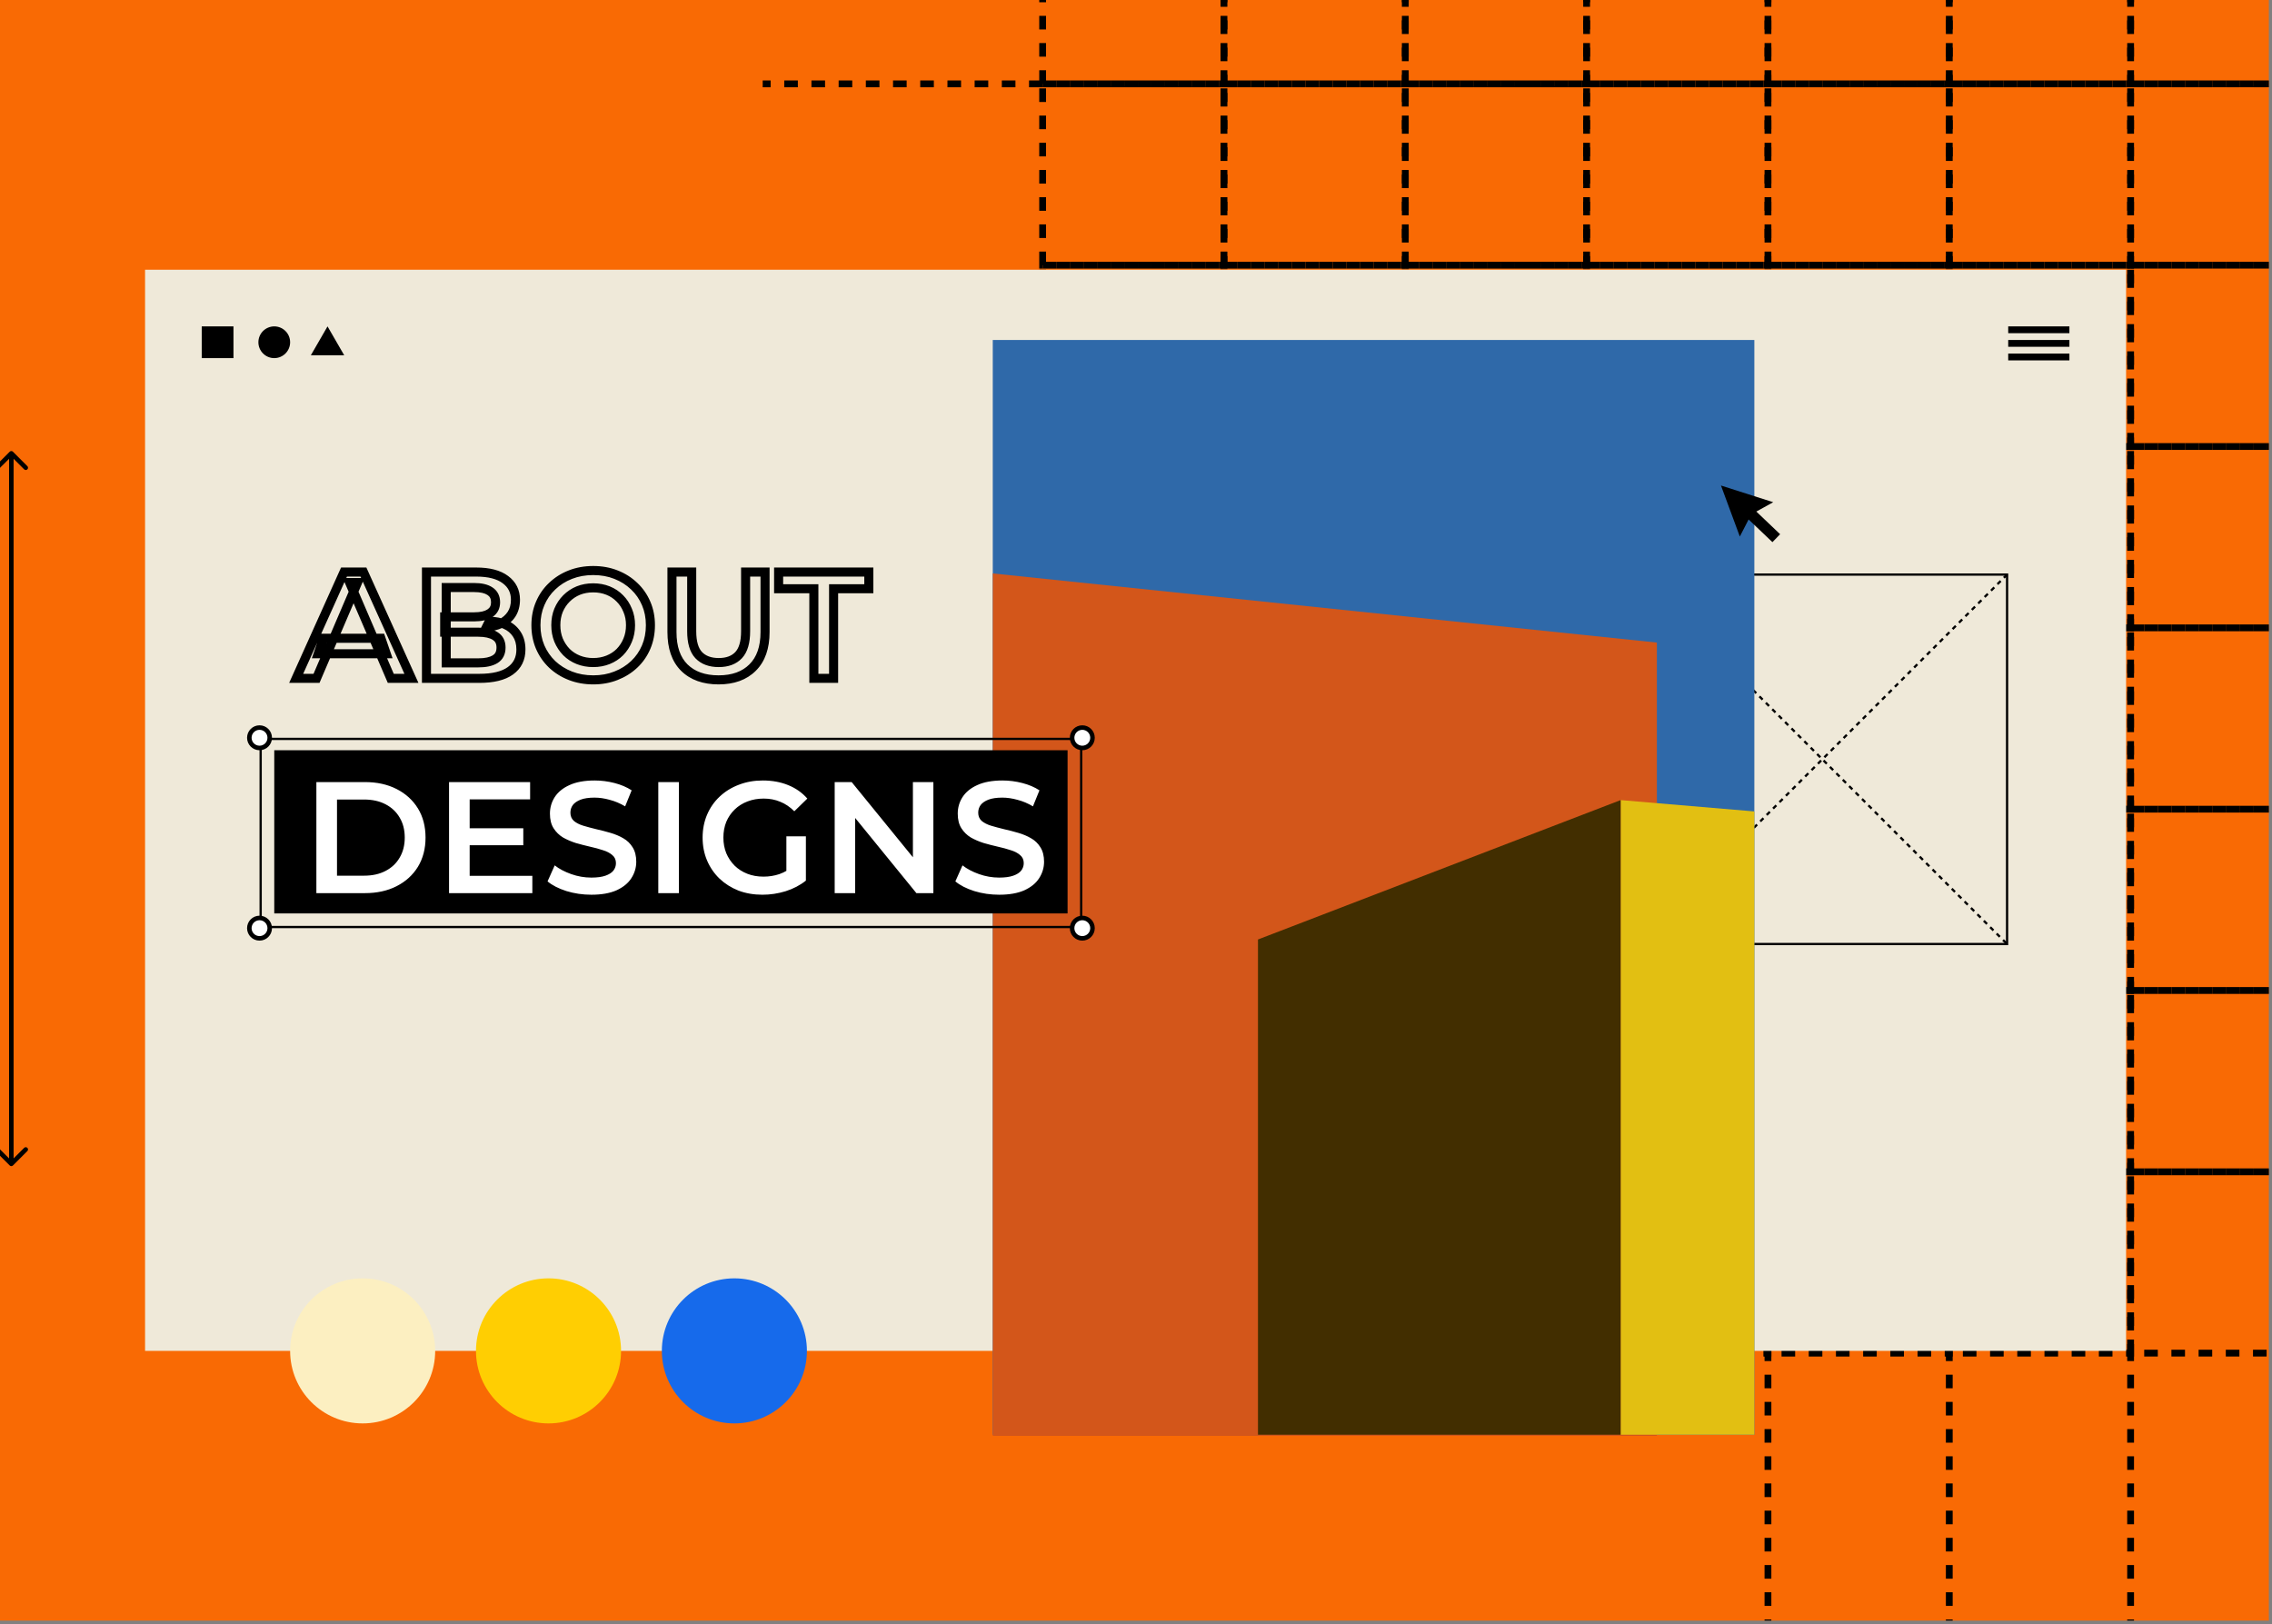 <svg width="421" height="301" viewBox="0 0 421 301" fill="none" xmlns="http://www.w3.org/2000/svg">
<rect x="0" y="0" width="421" height="301" fill="#808080" stroke="none"/>
<g clip-path="url(#clip0_1_1141)">
<rect width="420.42" height="300.3" fill="#F96A04"/>
<rect x="193.2" y="-18.06" width="33.6" height="33.6" stroke="black" stroke-width="1.26" stroke-dasharray="2.52 2.52"/>
<rect x="226.8" y="-18.06" width="33.6" height="33.6" stroke="black" stroke-width="1.26" stroke-dasharray="2.52 2.52"/>
<rect x="260.4" y="-18.06" width="33.6" height="33.6" stroke="black" stroke-width="1.26" stroke-dasharray="2.52 2.52"/>
<rect x="294" y="-18.06" width="33.6" height="33.6" stroke="black" stroke-width="1.26" stroke-dasharray="2.52 2.52"/>
<rect x="327.6" y="-18.06" width="33.6" height="33.6" stroke="black" stroke-width="1.26" stroke-dasharray="2.52 2.52"/>
<rect x="361.2" y="-18.06" width="33.6" height="33.6" stroke="black" stroke-width="1.26" stroke-dasharray="2.52 2.52"/>
<rect x="394.8" y="-18.06" width="33.6" height="33.6" stroke="black" stroke-width="1.26" stroke-dasharray="2.52 2.52"/>
<rect x="193.2" y="15.54" width="33.6" height="33.6" stroke="black" stroke-width="1.26" stroke-dasharray="2.52 2.52"/>
<rect x="226.8" y="15.54" width="33.6" height="33.6" stroke="black" stroke-width="1.26" stroke-dasharray="2.52 2.52"/>
<rect x="260.4" y="15.54" width="33.6" height="33.6" stroke="black" stroke-width="1.26" stroke-dasharray="2.52 2.52"/>
<rect x="294" y="15.54" width="33.6" height="33.6" stroke="black" stroke-width="1.26" stroke-dasharray="2.52 2.52"/>
<rect x="327.6" y="15.54" width="33.6" height="33.6" stroke="black" stroke-width="1.26" stroke-dasharray="2.52 2.52"/>
<rect x="361.2" y="15.54" width="33.6" height="33.6" stroke="black" stroke-width="1.26" stroke-dasharray="2.52 2.52"/>
<rect x="394.8" y="15.54" width="33.6" height="33.6" stroke="black" stroke-width="1.26" stroke-dasharray="2.52 2.52"/>
<rect x="193.2" y="49.14" width="33.6" height="33.6" stroke="black" stroke-width="1.26" stroke-dasharray="2.52 2.52"/>
<rect x="226.8" y="49.14" width="33.6" height="33.6" stroke="black" stroke-width="1.26" stroke-dasharray="2.52 2.52"/>
<rect x="260.4" y="49.14" width="33.6" height="33.6" stroke="black" stroke-width="1.26" stroke-dasharray="2.52 2.52"/>
<rect x="294" y="49.14" width="33.6" height="33.6" stroke="black" stroke-width="1.26" stroke-dasharray="2.52 2.52"/>
<rect x="327.6" y="49.14" width="33.6" height="33.6" stroke="black" stroke-width="1.26" stroke-dasharray="2.52 2.52"/>
<rect x="361.2" y="49.14" width="33.6" height="33.6" stroke="black" stroke-width="1.26" stroke-dasharray="2.52 2.52"/>
<rect x="394.8" y="49.14" width="33.6" height="33.6" stroke="black" stroke-width="1.26" stroke-dasharray="2.52 2.52"/>
<rect x="193.2" y="82.74" width="33.6" height="33.6" stroke="black" stroke-width="1.26" stroke-dasharray="2.52 2.52"/>
<rect x="226.8" y="82.74" width="33.6" height="33.6" stroke="black" stroke-width="1.26" stroke-dasharray="2.52 2.52"/>
<rect x="260.4" y="82.74" width="33.6" height="33.6" stroke="black" stroke-width="1.26" stroke-dasharray="2.52 2.52"/>
<rect x="294" y="82.74" width="33.6" height="33.6" stroke="black" stroke-width="1.26" stroke-dasharray="2.52 2.52"/>
<rect x="327.6" y="82.74" width="33.6" height="33.6" stroke="black" stroke-width="1.26" stroke-dasharray="2.52 2.52"/>
<rect x="361.2" y="82.74" width="33.6" height="33.6" stroke="black" stroke-width="1.26" stroke-dasharray="2.52 2.52"/>
<rect x="394.8" y="82.74" width="33.6" height="33.6" stroke="black" stroke-width="1.26" stroke-dasharray="2.52 2.52"/>
<rect x="193.2" y="116.34" width="33.6" height="33.6" stroke="black" stroke-width="1.26" stroke-dasharray="2.52 2.52"/>
<rect x="226.8" y="116.34" width="33.6" height="33.6" stroke="black" stroke-width="1.26" stroke-dasharray="2.52 2.52"/>
<rect x="260.4" y="116.34" width="33.6" height="33.6" stroke="black" stroke-width="1.26" stroke-dasharray="2.52 2.52"/>
<rect x="294" y="116.34" width="33.6" height="33.6" stroke="black" stroke-width="1.26" stroke-dasharray="2.52 2.52"/>
<rect x="327.6" y="116.34" width="33.6" height="33.6" stroke="black" stroke-width="1.26" stroke-dasharray="2.52 2.52"/>
<rect x="361.2" y="116.34" width="33.6" height="33.6" stroke="black" stroke-width="1.26" stroke-dasharray="2.52 2.52"/>
<rect x="394.8" y="116.34" width="33.6" height="33.6" stroke="black" stroke-width="1.26" stroke-dasharray="2.52 2.52"/>
<rect x="193.2" y="149.94" width="33.6" height="33.6" stroke="black" stroke-width="1.26" stroke-dasharray="2.52 2.52"/>
<rect x="226.8" y="149.94" width="33.6" height="33.6" stroke="black" stroke-width="1.26" stroke-dasharray="2.52 2.52"/>
<rect x="260.4" y="149.94" width="33.6" height="33.6" stroke="black" stroke-width="1.26" stroke-dasharray="2.52 2.52"/>
<rect x="294" y="149.94" width="33.6" height="33.6" stroke="black" stroke-width="1.26" stroke-dasharray="2.52 2.52"/>
<rect x="327.6" y="149.94" width="33.6" height="33.6" stroke="black" stroke-width="1.26" stroke-dasharray="2.52 2.52"/>
<rect x="361.2" y="149.94" width="33.6" height="33.6" stroke="black" stroke-width="1.26" stroke-dasharray="2.52 2.52"/>
<rect x="394.8" y="149.94" width="33.6" height="33.6" stroke="black" stroke-width="1.26" stroke-dasharray="2.52 2.52"/>
<rect x="193.2" y="183.54" width="33.6" height="33.6" stroke="black" stroke-width="1.26" stroke-dasharray="2.52 2.52"/>
<rect x="226.8" y="183.54" width="33.6" height="33.6" stroke="black" stroke-width="1.26" stroke-dasharray="2.52 2.52"/>
<rect x="260.4" y="183.54" width="33.6" height="33.6" stroke="black" stroke-width="1.26" stroke-dasharray="2.52 2.52"/>
<rect x="294" y="183.54" width="33.6" height="33.6" stroke="black" stroke-width="1.26" stroke-dasharray="2.52 2.52"/>
<rect x="327.6" y="183.54" width="33.6" height="33.6" stroke="black" stroke-width="1.26" stroke-dasharray="2.52 2.52"/>
<rect x="361.2" y="183.54" width="33.6" height="33.6" stroke="black" stroke-width="1.26" stroke-dasharray="2.52 2.52"/>
<rect x="394.8" y="183.54" width="33.6" height="33.6" stroke="black" stroke-width="1.26" stroke-dasharray="2.52 2.52"/>
<rect x="193.2" y="217.14" width="33.6" height="33.6" stroke="black" stroke-width="1.26" stroke-dasharray="2.52 2.52"/>
<rect x="226.8" y="217.14" width="33.6" height="33.6" stroke="black" stroke-width="1.26" stroke-dasharray="2.52 2.52"/>
<rect x="260.4" y="217.14" width="33.6" height="33.6" stroke="black" stroke-width="1.26" stroke-dasharray="2.52 2.52"/>
<rect x="294" y="217.14" width="33.6" height="33.6" stroke="black" stroke-width="1.26" stroke-dasharray="2.52 2.52"/>
<rect x="327.6" y="217.14" width="33.6" height="33.6" stroke="black" stroke-width="1.26" stroke-dasharray="2.52 2.52"/>
<rect x="361.2" y="217.14" width="33.6" height="33.6" stroke="black" stroke-width="1.26" stroke-dasharray="2.52 2.52"/>
<rect x="394.8" y="217.14" width="33.6" height="33.6" stroke="black" stroke-width="1.26" stroke-dasharray="2.52 2.52"/>
<rect x="26.88" y="49.98" width="367.08" height="200.34" fill="#EFE9D9"/>
<rect x="37.38" y="60.48" width="5.88" height="5.88" fill="black"/>
<circle cx="50.82" cy="63.42" r="2.94" fill="black"/>
<path d="M60.69 60.48L63.782 65.835H57.598L60.69 60.48Z" fill="black"/>
<rect x="372.12" y="60.48" width="11.34" height="1.26" fill="black"/>
<rect x="372.12" y="63" width="11.34" height="1.26" fill="black"/>
<rect x="372.12" y="65.52" width="11.34" height="1.26" fill="black"/>
<rect x="303.45" y="106.47" width="68.46" height="68.46" stroke="black" stroke-width="0.42"/>
<path d="M371.91 106.47L303.45 174.93" stroke="black" stroke-width="0.42" stroke-dasharray="0.84 0.84"/>
<path d="M303.45 106.47L371.91 174.93" stroke="black" stroke-width="0.42" stroke-dasharray="0.84 0.84"/>
<rect x="183.96" y="63" width="141.12" height="202.86" fill="#2F69A9"/>
<path d="M183.96 106.26L307.02 119.07V266.07H183.96V106.26Z" fill="#D3561A"/>
<path d="M300.3 148.26L325.08 150.36V265.86H300.3V148.26Z" fill="#E2BF12"/>
<path d="M233.1 174.09L300.3 148.26V265.86H233.1V174.09Z" fill="#422E00"/>
<path d="M48.3 136.92V171.99" stroke="black" stroke-width="0.42"/>
<path d="M200.34 136.92V171.99" stroke="black" stroke-width="0.42"/>
<path d="M48.3 136.92H200.97" stroke="black" stroke-width="0.42"/>
<path d="M47.88 171.78H200.55" stroke="black" stroke-width="0.42"/>
<circle cx="48.09" cy="136.71" r="1.89" fill="white" stroke="black" stroke-width="0.84"/>
<circle cx="48.09" cy="171.99" r="1.89" fill="white" stroke="black" stroke-width="0.84"/>
<circle cx="200.55" cy="136.71" r="1.89" fill="white" stroke="black" stroke-width="0.84"/>
<circle cx="200.55" cy="171.99" r="1.89" fill="white" stroke="black" stroke-width="0.84"/>
<rect x="50.82" y="139.02" width="147" height="30.24" fill="black"/>
<path d="M325.446 94.792L329.856 98.992L328.428 100.459L324.018 96.26L322.388 99.42L318.895 89.969L328.577 93.061L325.446 94.792Z" fill="black"/>
<path d="M54.879 125.7L54.113 125.355L53.58 126.54H54.879V125.7ZM63.743 106.002V105.162H63.2L62.977 105.657L63.743 106.002ZM67.345 106.002L68.111 105.656L67.888 105.162H67.345V106.002ZM76.238 125.7V126.54H77.538L77.003 125.354L76.238 125.7ZM72.41 125.7L71.639 126.031L71.857 126.54H72.41V125.7ZM64.785 107.944V107.104H63.51L64.013 108.275L64.785 107.944ZM66.248 107.944L67.02 108.274L67.521 107.104H66.248V107.944ZM58.65 125.7V126.54H59.204L59.422 126.03L58.65 125.7ZM58.96 121.141L58.165 120.869L57.783 121.981H58.96V121.141ZM59.944 118.271V117.431H59.345L59.15 117.998L59.944 118.271ZM70.581 118.271L71.376 117.998L71.181 117.431H70.581V118.271ZM71.566 121.141V121.981H72.743L72.361 120.869L71.566 121.141ZM55.645 126.045L64.509 106.347L62.977 105.657L54.113 125.355L55.645 126.045ZM63.743 106.842H67.345V105.162H63.743V106.842ZM66.58 106.348L75.472 126.046L77.003 125.354L68.111 105.656L66.58 106.348ZM76.238 124.86H72.41V126.54H76.238V124.86ZM73.182 125.369L65.556 107.612L64.013 108.275L71.639 126.031L73.182 125.369ZM64.785 108.784H66.248V107.104H64.785V108.784ZM65.476 107.613L57.878 125.37L59.422 126.03L67.02 108.274L65.476 107.613ZM58.65 124.86H54.879V126.54H58.65V124.86ZM59.754 121.414L60.739 118.544L59.15 117.998L58.165 120.869L59.754 121.414ZM59.944 119.111H70.581V117.431H59.944V119.111ZM69.787 118.544L70.772 121.414L72.361 120.869L71.376 117.998L69.787 118.544ZM71.566 120.301H58.96V121.981H71.566V120.301ZM79.024 125.7H78.184V126.54H79.024V125.7ZM79.024 106.002V105.162H78.184V106.002H79.024ZM93.657 107.409L93.15 108.079L93.156 108.083L93.657 107.409ZM94.782 113.825L95.481 114.291L95.487 114.283L94.782 113.825ZM92.813 115.541L93.181 116.296L93.188 116.293L92.813 115.541ZM90.168 116.132L89.416 115.757L88.808 116.972H90.168V116.132ZM90.674 115.119V114.279H90.155L89.923 114.744L90.674 115.119ZM93.657 115.738L93.301 116.499L93.308 116.502L93.314 116.505L93.657 115.738ZM95.739 117.483L95.038 117.945L95.046 117.957L95.739 117.483ZM82.682 122.83H81.842V123.67H82.682V122.83ZM91.743 122.154L91.303 121.439L91.743 122.154ZM91.743 117.849L91.29 118.556L91.297 118.56L91.303 118.564L91.743 117.849ZM82.401 117.145H81.561V117.985H82.401V117.145ZM82.401 114.303V113.463H81.561V114.303H82.401ZM90.787 113.628L90.329 112.923L90.321 112.929L90.787 113.628ZM90.787 109.548L90.321 110.247L90.329 110.252L90.787 109.548ZM82.682 108.872V108.032H81.842V108.872H82.682ZM79.864 125.7V106.002H78.184V125.7H79.864ZM79.024 106.842H88.254V105.162H79.024V106.842ZM88.254 106.842C90.525 106.842 92.116 107.296 93.15 108.079L94.164 106.739C92.721 105.646 90.71 105.162 88.254 105.162V106.842ZM93.156 108.083C94.178 108.842 94.674 109.829 94.674 111.123H96.354C96.354 109.304 95.612 107.814 94.158 106.735L93.156 108.083ZM94.674 111.123C94.674 112.04 94.463 112.775 94.078 113.367L95.487 114.283C96.078 113.374 96.354 112.308 96.354 111.123H94.674ZM94.084 113.359C93.681 113.963 93.138 114.439 92.437 114.79L93.188 116.293C94.138 115.818 94.909 115.15 95.481 114.291L94.084 113.359ZM92.444 114.787C91.76 115.121 91.005 115.292 90.168 115.292V116.972C91.243 116.972 92.252 116.75 93.181 116.296L92.444 114.787ZM90.919 116.508L91.425 115.495L89.923 114.744L89.416 115.757L90.919 116.508ZM90.674 115.959C91.675 115.959 92.545 116.145 93.301 116.499L94.013 114.978C93.005 114.506 91.887 114.279 90.674 114.279V115.959ZM93.314 116.505C94.057 116.837 94.624 117.316 95.038 117.945L96.441 117.021C95.842 116.112 95.02 115.427 94 114.972L93.314 116.505ZM95.046 117.957C95.456 118.557 95.687 119.339 95.687 120.353H97.367C97.367 119.079 97.073 117.947 96.433 117.009L95.046 117.957ZM95.687 120.353C95.687 121.79 95.155 122.843 94.093 123.613L95.078 124.973C96.605 123.867 97.367 122.293 97.367 120.353H95.687ZM94.093 123.613C93.004 124.402 91.289 124.86 88.817 124.86V126.54C91.448 126.54 93.578 126.06 95.078 124.973L94.093 123.613ZM88.817 124.86H79.024V126.54H88.817V124.86ZM82.682 123.67H88.592V121.99H82.682V123.67ZM88.592 123.67C90.033 123.67 91.263 123.436 92.184 122.87L91.303 121.439C90.761 121.773 89.89 121.99 88.592 121.99V123.67ZM92.184 122.87C93.207 122.24 93.681 121.219 93.681 119.988H92.001C92.001 120.744 91.743 121.168 91.303 121.439L92.184 122.87ZM93.681 119.988C93.681 118.767 93.201 117.76 92.184 117.134L91.303 118.564C91.749 118.839 92.001 119.257 92.001 119.988H93.681ZM92.197 117.142C91.273 116.549 90.037 116.305 88.592 116.305V117.985C89.885 117.985 90.751 118.21 91.29 118.556L92.197 117.142ZM88.592 116.305H82.401V117.985H88.592V116.305ZM83.241 117.145V114.303H81.561V117.145H83.241ZM82.401 115.143H87.86V113.463H82.401V115.143ZM87.86 115.143C89.214 115.143 90.381 114.908 91.253 114.327L90.321 112.929C89.841 113.249 89.057 113.463 87.86 113.463V115.143ZM91.244 114.333C92.201 113.712 92.668 112.757 92.668 111.602H90.988C90.988 112.248 90.761 112.643 90.329 112.923L91.244 114.333ZM92.668 111.602C92.668 110.435 92.206 109.467 91.244 108.843L90.329 110.252C90.755 110.528 90.988 110.93 90.988 111.602H92.668ZM91.253 108.849C90.381 108.268 89.214 108.032 87.86 108.032V109.712C89.057 109.712 89.841 109.927 90.321 110.247L91.253 108.849ZM87.86 108.032H82.682V109.712H87.86V108.032ZM81.842 108.872V122.83H83.522V108.872H81.842ZM105.694 125.222L106 124.439L105.694 125.222ZM102.317 123.111L101.735 123.717L101.741 123.723L102.317 123.111ZM100.094 119.903L99.32 120.231L99.322 120.235L100.094 119.903ZM100.094 111.827L100.865 112.159L100.867 112.155L100.094 111.827ZM102.317 108.619L102.893 109.231L102.899 109.225L102.317 108.619ZM105.694 106.48L106 107.263L105.694 106.48ZM114.136 106.48L113.826 107.261L113.829 107.263L114.136 106.48ZM117.512 108.619L116.93 109.225L116.937 109.231L117.512 108.619ZM119.735 111.827L118.962 112.155L118.964 112.159L119.735 111.827ZM119.735 119.903L118.962 119.575L119.735 119.903ZM117.512 123.111L116.937 122.499L117.512 123.111ZM114.136 125.222L113.829 124.439L113.826 124.441L114.136 125.222ZM112.672 122.267L112.984 123.047L112.672 122.267ZM114.867 120.832L115.461 121.426L115.47 121.417L114.867 120.832ZM116.302 118.637L115.528 118.31L115.525 118.319L116.302 118.637ZM116.302 113.093L115.522 113.405L115.527 113.416L115.531 113.426L116.302 113.093ZM114.867 110.898L114.264 111.483L114.273 111.492L114.867 110.898ZM112.672 109.435L112.984 108.655L112.672 109.435ZM107.157 109.435L106.845 108.655L106.839 108.658L107.157 109.435ZM104.962 110.898L104.368 110.304V110.304L104.962 110.898ZM103.499 113.093L102.725 112.767L102.721 112.775L103.499 113.093ZM103.499 118.609L102.719 118.921L102.722 118.928L102.725 118.935L103.499 118.609ZM104.962 120.832L104.359 121.417L104.368 121.426L104.962 120.832ZM107.157 122.267L107.469 121.487L107.157 122.267ZM109.943 125.141C108.498 125.141 107.187 124.904 106 124.439L105.387 126.004C106.789 126.552 108.311 126.821 109.943 126.821V125.141ZM106 124.439C104.799 123.97 103.767 123.322 102.892 122.499L101.741 123.723C102.78 124.701 103.999 125.461 105.387 126.004L106 124.439ZM102.899 122.505C102.023 121.664 101.346 120.687 100.865 119.571L99.322 120.235C99.892 121.558 100.697 122.72 101.735 123.717L102.899 122.505ZM100.867 119.575C100.389 118.45 100.146 117.212 100.146 115.851H98.466C98.466 117.417 98.747 118.88 99.32 120.231L100.867 119.575ZM100.146 115.851C100.146 114.49 100.39 113.263 100.865 112.159L99.322 111.495C98.747 112.829 98.466 114.285 98.466 115.851H100.146ZM100.867 112.155C101.348 111.022 102.023 110.049 102.892 109.231L101.741 108.007C100.697 108.99 99.89 110.156 99.32 111.499L100.867 112.155ZM102.899 109.225C103.772 108.386 104.803 107.731 106 107.263L105.387 105.698C103.995 106.243 102.775 107.014 101.735 108.013L102.899 109.225ZM106 107.263C107.188 106.798 108.49 106.561 109.915 106.561V104.881C108.3 104.881 106.788 105.15 105.387 105.698L106 107.263ZM109.915 106.561C111.36 106.561 112.66 106.798 113.826 107.261L114.446 105.7C113.06 105.15 111.546 104.881 109.915 104.881V106.561ZM113.829 107.263C115.026 107.731 116.057 108.386 116.93 109.225L118.094 108.013C117.054 107.014 115.834 106.243 114.442 105.698L113.829 107.263ZM116.937 109.231C117.807 110.049 118.481 111.022 118.962 112.155L120.509 111.499C119.939 110.156 119.132 108.99 118.088 108.007L116.937 109.231ZM118.964 112.159C119.44 113.263 119.683 114.49 119.683 115.851H121.363C121.363 114.285 121.082 112.829 120.507 111.495L118.964 112.159ZM119.683 115.851C119.683 117.212 119.44 118.45 118.962 119.575L120.509 120.231C121.082 118.88 121.363 117.417 121.363 115.851H119.683ZM118.962 119.575C118.481 120.709 117.807 121.681 116.937 122.499L118.088 123.723C119.132 122.741 119.939 121.574 120.509 120.231L118.962 119.575ZM116.937 122.499C116.063 123.322 115.03 123.97 113.829 124.439L114.442 126.004C115.83 125.461 117.049 124.701 118.088 123.723L116.937 122.499ZM113.826 124.441C112.659 124.904 111.367 125.141 109.943 125.141V126.821C111.557 126.821 113.061 126.552 114.446 126.002L113.826 124.441ZM109.915 123.613C111.006 123.613 112.032 123.428 112.984 123.047L112.36 121.487C111.624 121.781 110.812 121.933 109.915 121.933V123.613ZM112.984 123.047C113.93 122.669 114.759 122.128 115.461 121.426L114.273 120.238C113.738 120.773 113.103 121.19 112.36 121.487L112.984 123.047ZM115.47 121.417C116.164 120.702 116.702 119.879 117.08 118.955L115.525 118.319C115.228 119.045 114.809 119.686 114.264 120.247L115.47 121.417ZM117.076 118.964C117.481 118.006 117.677 116.964 117.677 115.851H115.997C115.997 116.764 115.837 117.58 115.528 118.31L117.076 118.964ZM117.677 115.851C117.677 114.738 117.481 113.703 117.074 112.76L115.531 113.426C115.837 114.134 115.997 114.938 115.997 115.851H117.677ZM117.082 112.781C116.704 111.836 116.164 111.007 115.461 110.304L114.273 111.492C114.809 112.028 115.225 112.663 115.522 113.405L117.082 112.781ZM115.47 110.313C114.767 109.589 113.935 109.036 112.984 108.655L112.36 110.215C113.098 110.51 113.729 110.932 114.264 111.483L115.47 110.313ZM112.984 108.655C112.032 108.274 111.006 108.089 109.915 108.089V109.769C110.812 109.769 111.624 109.921 112.36 110.215L112.984 108.655ZM109.915 108.089C108.823 108.089 107.797 108.274 106.845 108.655L107.469 110.215C108.205 109.921 109.017 109.769 109.915 109.769V108.089ZM106.839 108.658C105.909 109.038 105.084 109.589 104.368 110.304L105.556 111.492C106.116 110.932 106.754 110.508 107.475 110.213L106.839 108.658ZM104.368 110.304C103.669 111.004 103.121 111.827 102.725 112.767L104.272 113.42C104.589 112.671 105.017 112.031 105.556 111.492L104.368 110.304ZM102.721 112.775C102.337 113.714 102.152 114.744 102.152 115.851H103.832C103.832 114.932 103.985 114.123 104.276 113.411L102.721 112.775ZM102.152 115.851C102.152 116.942 102.338 117.968 102.719 118.921L104.279 118.297C103.984 117.561 103.832 116.748 103.832 115.851H102.152ZM102.725 118.935C103.12 119.873 103.665 120.702 104.359 121.417L105.565 120.247C105.02 119.686 104.59 119.033 104.272 118.282L102.725 118.935ZM104.368 121.426C105.071 122.128 105.899 122.669 106.845 123.047L107.469 121.487C106.726 121.19 106.091 120.773 105.556 120.238L104.368 121.426ZM106.845 123.047C107.797 123.428 108.823 123.613 109.915 123.613V121.933C109.017 121.933 108.205 121.781 107.469 121.487L106.845 123.047ZM126.793 123.702L126.199 124.296L126.203 124.3L126.793 123.702ZM124.514 106.002V105.162H123.674V106.002H124.514ZM128.172 106.002H129.012V105.162H128.172V106.002ZM129.466 121.395L128.854 121.97L128.86 121.976L129.466 121.395ZM136.867 121.395L136.255 120.82L136.867 121.395ZM138.161 106.002V105.162H137.321V106.002H138.161ZM141.763 106.002H142.603V105.162H141.763V106.002ZM139.456 123.702L138.866 123.104L138.862 123.108L139.456 123.702ZM133.152 125.141C130.614 125.141 128.727 124.432 127.383 123.104L126.203 124.3C127.935 126.011 130.288 126.821 133.152 126.821V125.141ZM127.387 123.108C126.072 121.793 125.354 119.842 125.354 117.117H123.674C123.674 120.133 124.475 122.572 126.199 124.296L127.387 123.108ZM125.354 117.117V106.002H123.674V117.117H125.354ZM124.514 106.842H128.172V105.162H124.514V106.842ZM127.332 106.002V116.977H129.012V106.002H127.332ZM127.332 116.977C127.332 119.093 127.778 120.823 128.854 121.97L130.079 120.82C129.429 120.127 129.012 118.912 129.012 116.977H127.332ZM128.86 121.976C129.938 123.1 131.418 123.613 133.181 123.613V121.933C131.754 121.933 130.758 121.528 130.072 120.813L128.86 121.976ZM133.181 123.613C134.942 123.613 136.418 123.1 137.479 121.97L136.255 120.82C135.59 121.527 134.609 121.933 133.181 121.933V123.613ZM137.479 121.97C138.555 120.823 139.001 119.093 139.001 116.977H137.321C137.321 118.912 136.904 120.127 136.255 120.82L137.479 121.97ZM139.001 116.977V106.002H137.321V116.977H139.001ZM138.161 106.842H141.763V105.162H138.161V106.842ZM140.923 106.002V117.117H142.603V106.002H140.923ZM140.923 117.117C140.923 119.839 140.197 121.789 138.866 123.104L140.046 124.3C141.791 122.576 142.603 120.136 142.603 117.117H140.923ZM138.862 123.108C137.537 124.433 135.671 125.141 133.152 125.141V126.821C135.999 126.821 138.336 126.01 140.05 124.296L138.862 123.108ZM150.807 125.7H149.967V126.54H150.807V125.7ZM150.807 109.097H151.647V108.257H150.807V109.097ZM144.278 109.097H143.438V109.937H144.278V109.097ZM144.278 106.002V105.162H143.438V106.002H144.278ZM160.993 106.002H161.833V105.162H160.993V106.002ZM160.993 109.097V109.937H161.833V109.097H160.993ZM154.465 109.097V108.257H153.625V109.097H154.465ZM154.465 125.7V126.54H155.305V125.7H154.465ZM151.647 125.7V109.097H149.967V125.7H151.647ZM150.807 108.257H144.278V109.937H150.807V108.257ZM145.118 109.097V106.002H143.438V109.097H145.118ZM144.278 106.842H160.993V105.162H144.278V106.842ZM160.153 106.002V109.097H161.833V106.002H160.153ZM160.993 108.257H154.465V109.937H160.993V108.257ZM153.625 109.097V125.7H155.305V109.097H153.625ZM154.465 124.86H150.807V126.54H154.465V124.86Z" fill="black"/>
<path d="M58.624 165.5V144.92H67.62C69.854 144.92 71.814 145.351 73.5 146.214C75.186 147.076 76.499 148.272 77.44 149.8C78.38 151.329 78.851 153.132 78.851 155.21C78.851 157.268 78.38 159.071 77.44 160.62C76.499 162.148 75.186 163.344 73.5 164.206C71.814 165.069 69.854 165.5 67.62 165.5H58.624ZM62.446 162.266H67.444C68.992 162.266 70.325 161.972 71.442 161.384C72.579 160.796 73.451 159.973 74.059 158.914C74.686 157.856 74.999 156.621 74.999 155.21C74.999 153.779 74.686 152.544 74.059 151.506C73.451 150.447 72.579 149.624 71.442 149.036C70.325 148.448 68.992 148.154 67.444 148.154H62.446V162.266ZM86.735 153.475H96.966V156.621H86.735V153.475ZM87.029 162.295H98.642V165.5H83.207V144.92H98.23V148.125H87.029V162.295ZM109.577 165.794C107.969 165.794 106.431 165.569 104.961 165.118C103.491 164.647 102.325 164.05 101.462 163.324L102.785 160.355C103.608 161.002 104.628 161.541 105.843 161.972C107.058 162.403 108.303 162.619 109.577 162.619C110.655 162.619 111.527 162.501 112.193 162.266C112.86 162.031 113.35 161.717 113.663 161.325C113.977 160.914 114.134 160.453 114.134 159.943C114.134 159.316 113.908 158.816 113.457 158.444C113.007 158.052 112.419 157.748 111.693 157.533C110.988 157.297 110.194 157.082 109.312 156.886C108.45 156.69 107.577 156.464 106.695 156.21C105.833 155.935 105.039 155.592 104.314 155.181C103.608 154.749 103.03 154.181 102.579 153.475C102.129 152.77 101.903 151.868 101.903 150.771C101.903 149.653 102.197 148.634 102.785 147.713C103.393 146.772 104.304 146.027 105.519 145.479C106.754 144.91 108.312 144.626 110.194 144.626C111.429 144.626 112.654 144.783 113.869 145.096C115.084 145.41 116.143 145.861 117.044 146.449L115.839 149.418C114.918 148.869 113.967 148.468 112.987 148.213C112.007 147.938 111.066 147.801 110.165 147.801C109.106 147.801 108.244 147.929 107.577 148.183C106.931 148.438 106.45 148.771 106.137 149.183C105.843 149.595 105.696 150.065 105.696 150.594C105.696 151.221 105.911 151.731 106.343 152.123C106.793 152.495 107.372 152.789 108.077 153.005C108.802 153.221 109.606 153.436 110.488 153.652C111.37 153.848 112.242 154.073 113.105 154.328C113.987 154.583 114.78 154.916 115.486 155.328C116.211 155.739 116.789 156.298 117.221 157.003C117.671 157.709 117.897 158.601 117.897 159.679C117.897 160.776 117.593 161.796 116.985 162.736C116.397 163.658 115.486 164.402 114.251 164.971C113.016 165.52 111.458 165.794 109.577 165.794ZM121.981 165.5V144.92H125.803V165.5H121.981ZM141.277 165.794C139.67 165.794 138.19 165.539 136.837 165.03C135.505 164.5 134.338 163.765 133.339 162.825C132.339 161.864 131.565 160.737 131.016 159.444C130.467 158.15 130.193 156.739 130.193 155.21C130.193 153.681 130.467 152.27 131.016 150.976C131.565 149.683 132.339 148.566 133.339 147.625C134.358 146.664 135.544 145.929 136.896 145.42C138.249 144.891 139.728 144.626 141.336 144.626C143.08 144.626 144.648 144.91 146.04 145.479C147.451 146.047 148.637 146.88 149.597 147.978L147.186 150.33C146.383 149.526 145.51 148.938 144.57 148.566C143.648 148.174 142.629 147.978 141.512 147.978C140.434 147.978 139.434 148.154 138.513 148.507C137.592 148.86 136.798 149.359 136.132 150.006C135.465 150.653 134.946 151.417 134.574 152.299C134.221 153.181 134.044 154.152 134.044 155.21C134.044 156.249 134.221 157.209 134.574 158.091C134.946 158.973 135.465 159.747 136.132 160.414C136.798 161.061 137.582 161.56 138.484 161.913C139.385 162.266 140.385 162.442 141.483 162.442C142.502 162.442 143.482 162.286 144.423 161.972C145.383 161.639 146.294 161.09 147.157 160.326L149.332 163.177C148.254 164.04 147 164.696 145.569 165.147C144.158 165.578 142.727 165.794 141.277 165.794ZM145.716 162.678V154.975H149.332V163.177L145.716 162.678ZM154.667 165.5V144.92H157.813L170.72 160.767H169.162V144.92H172.954V165.5H169.808L156.902 149.653H158.46V165.5H154.667ZM185.143 165.794C183.535 165.794 181.997 165.569 180.527 165.118C179.057 164.647 177.891 164.05 177.028 163.324L178.351 160.355C179.174 161.002 180.194 161.541 181.409 161.972C182.624 162.403 183.869 162.619 185.143 162.619C186.221 162.619 187.093 162.501 187.759 162.266C188.426 162.031 188.916 161.717 189.229 161.325C189.543 160.914 189.7 160.453 189.7 159.943C189.7 159.316 189.474 158.816 189.023 158.444C188.573 158.052 187.985 157.748 187.259 157.533C186.554 157.297 185.76 157.082 184.878 156.886C184.016 156.69 183.143 156.464 182.261 156.21C181.399 155.935 180.605 155.592 179.88 155.181C179.174 154.749 178.596 154.181 178.145 153.475C177.695 152.77 177.469 151.868 177.469 150.771C177.469 149.653 177.763 148.634 178.351 147.713C178.959 146.772 179.87 146.027 181.085 145.479C182.32 144.91 183.878 144.626 185.76 144.626C186.995 144.626 188.22 144.783 189.435 145.096C190.65 145.41 191.709 145.861 192.61 146.449L191.405 149.418C190.484 148.869 189.533 148.468 188.553 148.213C187.573 147.938 186.632 147.801 185.731 147.801C184.672 147.801 183.81 147.929 183.143 148.183C182.497 148.438 182.016 148.771 181.703 149.183C181.409 149.595 181.262 150.065 181.262 150.594C181.262 151.221 181.477 151.731 181.909 152.123C182.359 152.495 182.938 152.789 183.643 153.005C184.368 153.221 185.172 153.436 186.054 153.652C186.936 153.848 187.808 154.073 188.671 154.328C189.553 154.583 190.346 154.916 191.052 155.328C191.777 155.739 192.355 156.298 192.787 157.003C193.237 157.709 193.463 158.601 193.463 159.679C193.463 160.776 193.159 161.796 192.551 162.736C191.963 163.658 191.052 164.402 189.817 164.971C188.582 165.52 187.024 165.794 185.143 165.794Z" fill="white"/>
<path d="M193.2 15.54H141.33" stroke="black" stroke-width="1.26" stroke-dasharray="2.52 2.52"/>
<path d="M394.8 302.61L394.8 250.74" stroke="black" stroke-width="1.26" stroke-dasharray="2.52 2.52"/>
<path d="M361.2 302.61L361.2 250.74" stroke="black" stroke-width="1.26" stroke-dasharray="2.52 2.52"/>
<path d="M327.6 302.61L327.6 250.74" stroke="black" stroke-width="1.26" stroke-dasharray="2.52 2.52"/>
<circle cx="67.2" cy="250.32" r="13.44" fill="#FCEFC1"/>
<circle cx="101.64" cy="250.32" r="13.44" fill="#FFCE02"/>
<circle cx="136.08" cy="250.32" r="13.44" fill="#166AEB"/>
<path d="M2.397 83.703C2.233 83.539 1.967 83.539 1.803 83.703L-0.87 86.376C-1.034 86.54 -1.034 86.806 -0.87 86.97C-0.706 87.134 -0.44 87.134 -0.276 86.97L2.1 84.594L4.476 86.97C4.64 87.134 4.906 87.134 5.07 86.97C5.234 86.806 5.234 86.54 5.07 86.376L2.397 83.703ZM1.803 215.967C1.967 216.131 2.233 216.131 2.397 215.967L5.07 213.294C5.234 213.13 5.234 212.864 5.07 212.7C4.906 212.536 4.64 212.536 4.476 212.7L2.1 215.076L-0.276 212.7C-0.44 212.536 -0.706 212.536 -0.87 212.7C-1.034 212.864 -1.034 213.13 -0.87 213.294L1.803 215.967ZM1.68 84V215.67H2.52V84H1.68Z" fill="black"/>
</g>
<defs>
<clipPath id="clip0_1_1141">
<rect width="420.42" height="300.3" fill="white"/>
</clipPath>
</defs>
</svg>
